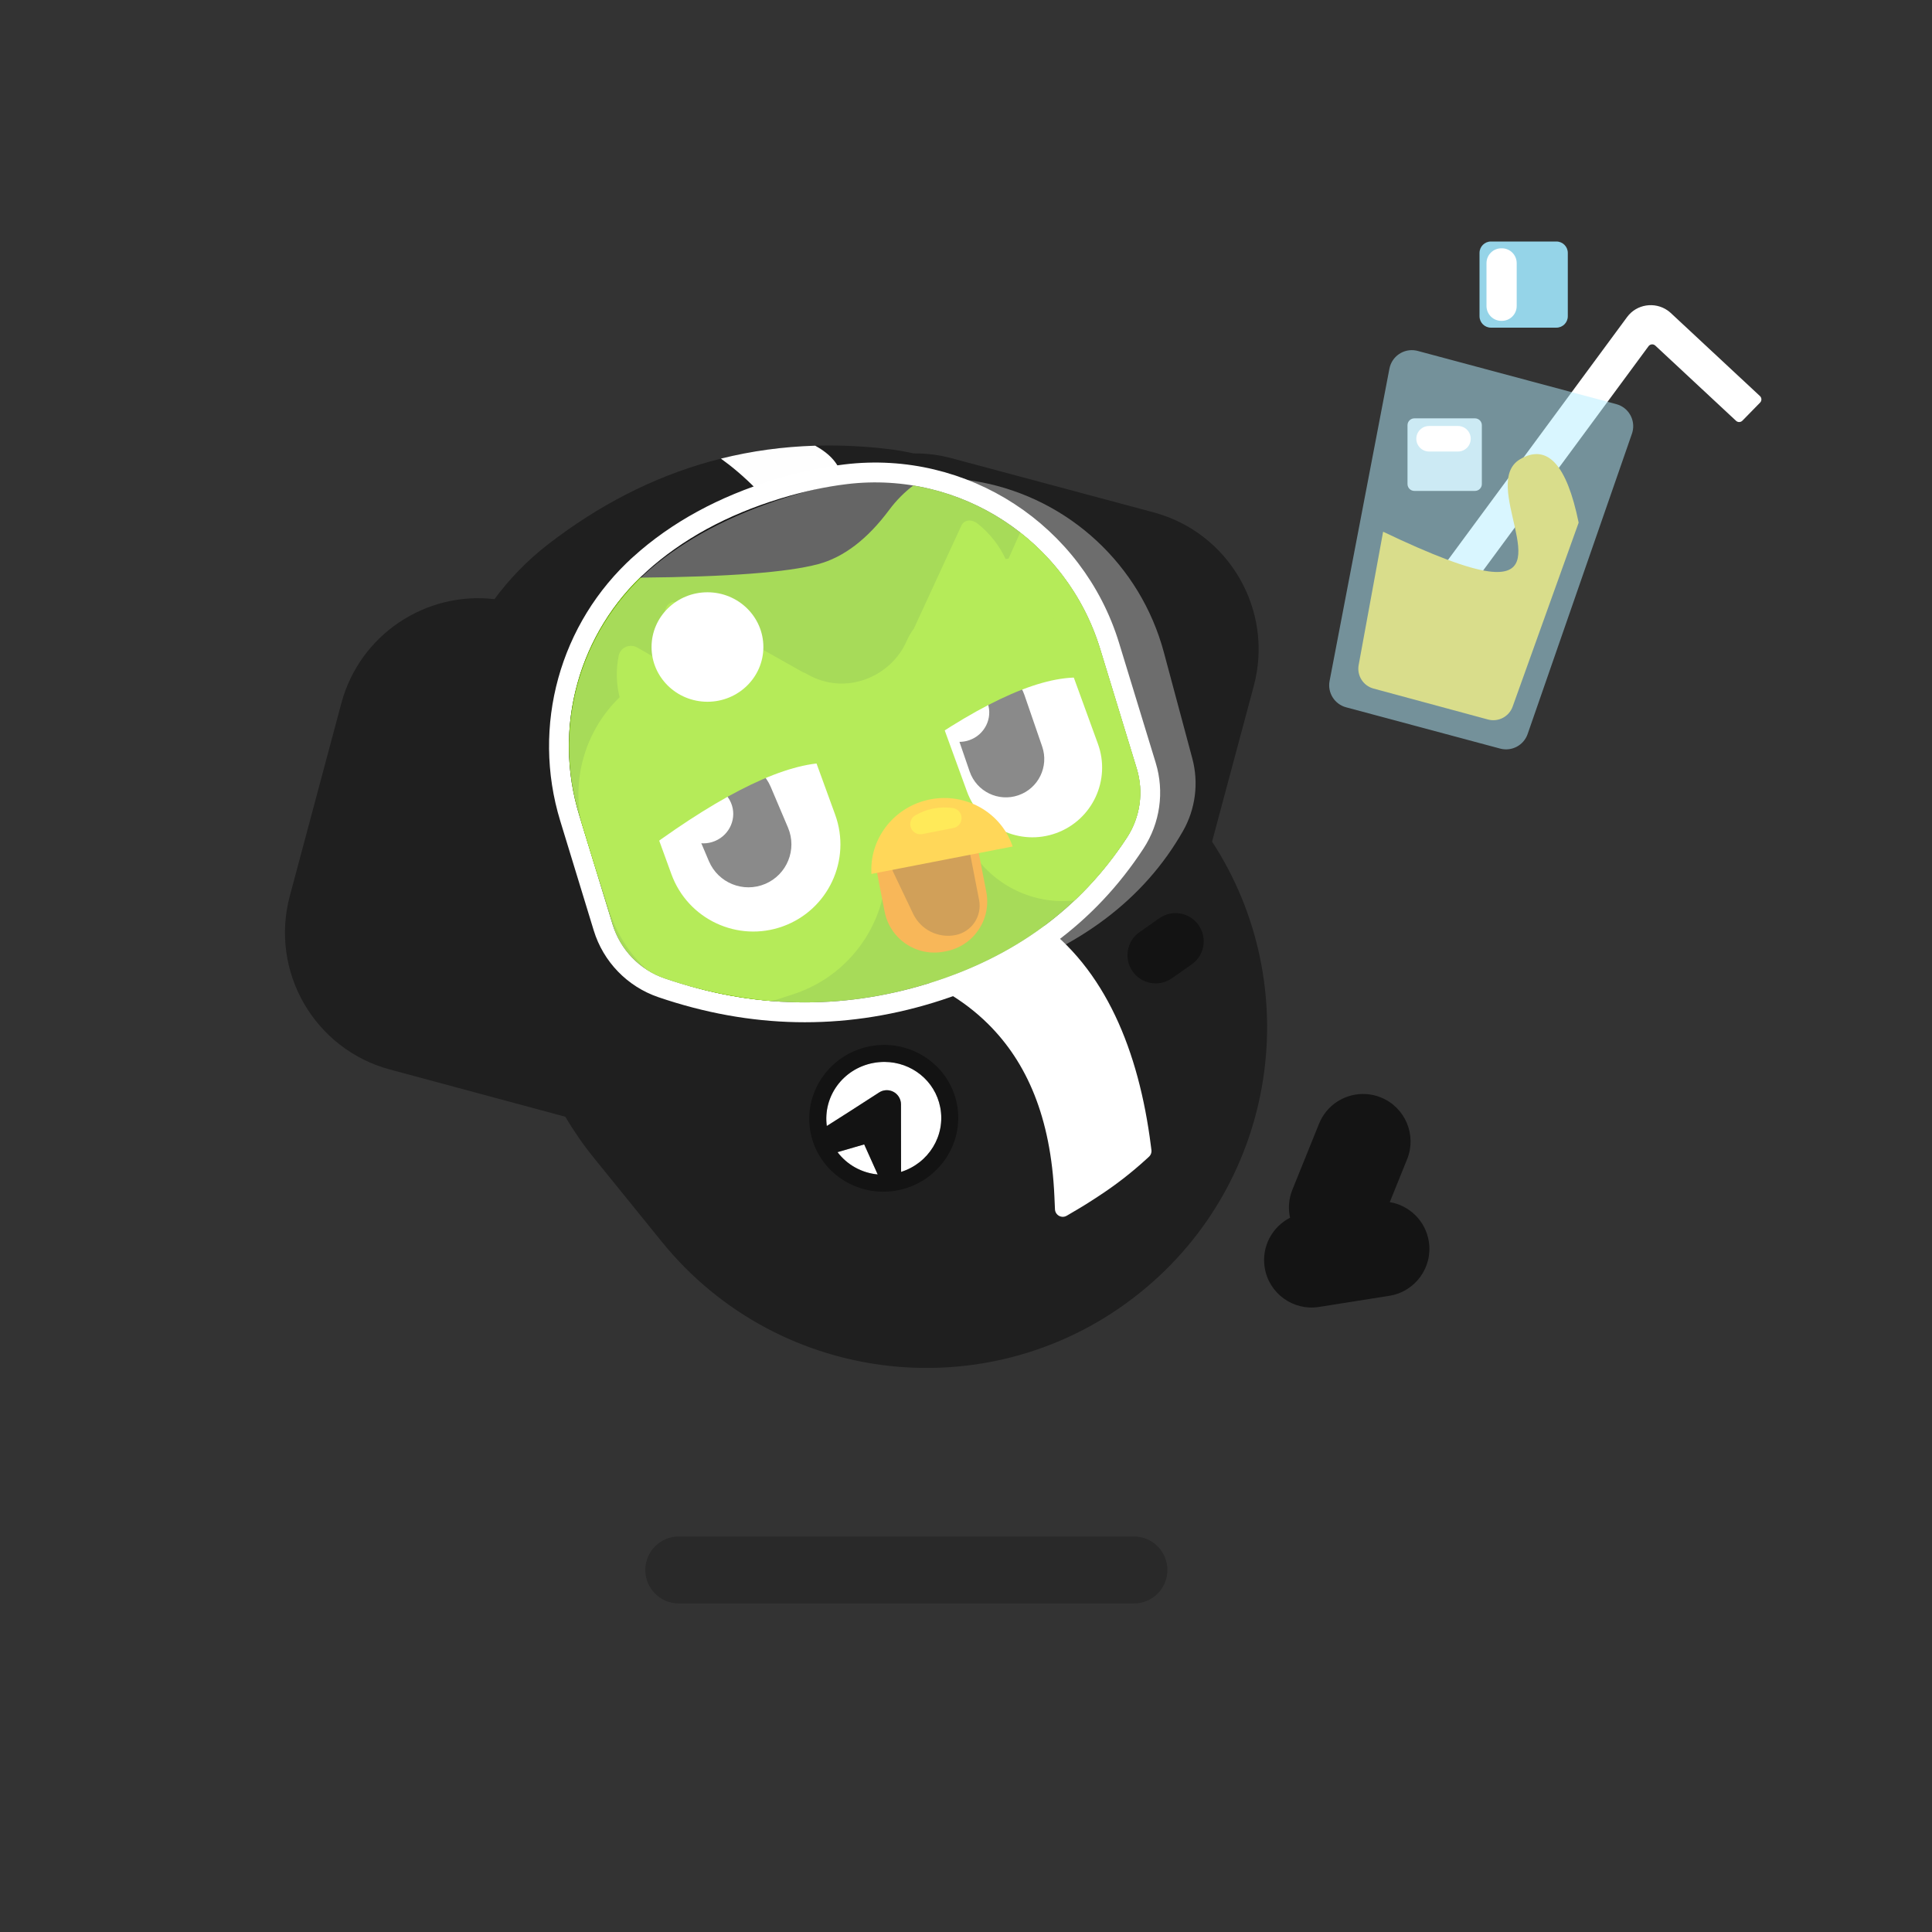 <?xml version="1.0" encoding="UTF-8" standalone="no"?>
<svg
   xmlns:dc="http://purl.org/dc/elements/1.1/"
   xmlns:cc="http://creativecommons.org/ns#"
   xmlns:rdf="http://www.w3.org/1999/02/22-rdf-syntax-ns#"
   xmlns:svg="http://www.w3.org/2000/svg"
   xmlns="http://www.w3.org/2000/svg"
   xmlns:sodipodi="http://sodipodi.sourceforge.net/DTD/sodipodi-0.dtd"
   xmlns:inkscape="http://www.inkscape.org/namespaces/inkscape"
   width="320px"
   height="320px"
   viewBox="0 0 320 320"
   version="1.1"
   id="svg56"
   sodipodi:docname="chill.svg"
   inkscape:version="1.0 (4035a4fb49, 2020-05-01)">
  <rect x="0" y="0" width="320" height="320" fill="#333333" stroke="none"/>
  <defs
     id="defs60" />
  <sodipodi:namedview
     inkscape:document-rotation="0"
     pagecolor="#ffffff"
     bordercolor="#666666"
     borderopacity="1"
     objecttolerance="10"
     gridtolerance="10"
     guidetolerance="10"
     inkscape:pageopacity="0"
     inkscape:pageshadow="2"
     inkscape:window-width="1366"
     inkscape:window-height="745"
     id="namedview58"
     showgrid="false"
     inkscape:snap-page="true"
     inkscape:zoom="2.2627418"
     inkscape:cx="183.21833"
     inkscape:cy="183.33396"
     inkscape:window-x="-8"
     inkscape:window-y="-8"
     inkscape:window-maximized="1"
     inkscape:current-layer="svg56" />
  <title
     id="title2">duo_plus_drink</title>
  <desc
     id="desc4">Created with Sketch.</desc>
  <g
     id="g899">
    <path
       d="M 135.596 73.807 C 129.355 73.946 123.306 74.837 117.449 76.479 C 108.079 79.105 99.199 83.655 90.812 90.127 C 87.391 92.767 84.411 95.845 81.898 99.236 C 70.52 97.913 59.588 105.09 56.535 116.484 L 48.004 148.395 C 44.65 160.913 52.072 173.781 64.588 177.145 L 93.629 184.965 C 95.02 187.312 96.591 189.59 98.359 191.773 L 109.604 205.658 C 129.214 229.875 164.742 233.61 188.959 214 C 211.635 195.637 216.351 163.317 200.758 139.396 L 207.666 113.617 C 211.022 101.092 203.59 88.217 191.064 84.861 L 157.602 75.895 C 155.503 75.332 153.394 75.079 151.322 75.096 C 149.915 74.786 148.488 74.536 147.037 74.365 C 143.154 73.908 139.34 73.723 135.596 73.807 z "
       style="fill-rule:evenodd;stroke:none;fill:#000000;fill-opacity:0.391"
       id="Rectangle-63" />
    <path
       d="m 188.929,191.094 c -2.409,2.198 -5.008,4.207 -7.782,6.008 l -1.023,0.664 c -0.737,0.478 -1.482,0.94 -2.235,1.384 l -1.858,1.095 -0.095,-2.155 c -0.589,-13.401 -4.714,-22.814 -11.353,-29.4 -2.223,-2.205 -4.536,-3.92 -7.215,-5.522 -0.458,-0.274 -0.908,-0.534 -1.455,-0.844 -0.018,-0.01 -0.989,-0.557 -1.232,-0.696 -0.97,-0.556 -1.453,-0.878 -1.802,-1.269 -1.761,-1.971 -1.441,-7.003 0.983,-9.631 3.273,-3.549 9.16,-2.842 17.296,2.864 10.746,7.536 16.214,20.835 18.183,36.381 l 0.085,0.667 z"
       id="Path"
       stroke="#ffffff"
       stroke-width="2.592"
       fill="#ffffff"
       stroke-linecap="square"
       stroke-linejoin="round"
       style="fill-rule:evenodd" />
    <path
       d="M 135.021 73.822 C 129.675 73.982 124.469 74.695 119.406 75.961 C 121.239 77.275 123.195 78.915 125.191 80.941 C 125.493 81.248 125.778 81.569 126.057 81.896 C 126.949 81.586 127.845 81.28 128.768 80.998 C 132.419 79.882 135.954 79.108 139.385 78.652 C 138.89 76.935 137.67 75.275 135.021 73.822 z "
       style="fill-rule:evenodd;stroke:none;fill:#ffffff;fill-opacity:0.996"
       id="path12" />
    <path
       d=""
       id="Path-35"
       stroke="#979797"
       stroke-width="0.671"
       style="fill:none;fill-rule:evenodd" />
    <path
       d="M 225.646 181.195 C 222.582 181.245 219.699 183.095 218.479 186.115 L 214.059 197.055 C 213.44 198.586 213.339 200.196 213.672 201.695 C 210.715 203.199 208.922 206.48 209.469 209.934 C 210.148 214.223 214.177 217.15 218.467 216.471 L 230.119 214.625 C 234.409 213.946 237.336 209.917 236.656 205.627 C 236.114 202.202 233.434 199.653 230.193 199.107 L 233.062 192.008 C 234.69 187.981 232.744 183.397 228.717 181.77 C 227.71 181.363 226.668 181.179 225.646 181.195 z "
       style="fill-rule:evenodd;stroke:none;fill:#000000;fill-opacity:0.605"
       id="Rectangle-4-Copy-44" />
    <path
       d="m 106.001,93.424 c 6.119,-5.518 13.713,-9.658 22.766,-12.426 3.908,-1.195 7.689,-2.012 11.344,-2.45 19.528,-2.341 37.929,9.645 43.679,28.454 l 6.059,19.818 c 1.324,4.33 0.657,9.024 -1.821,12.814 -7.897,12.078 -19.23,20.379 -33.938,24.876 -14.724,4.501 -29.58,4.198 -44.518,-0.904 -4.636,-1.583 -8.229,-5.296 -9.661,-9.98 l -5.552,-18.16 c -4.612,-15.085 -0.073,-31.477 11.642,-42.041 z"
       id="Mask-Copy-11"
       stroke="#ffffff"
       stroke-width="3.287"
       fill="#235390"
       style="fill-rule:evenodd;fill:#000000;fill-opacity:0.399" />
    <path
       d="m 151.269,80.413 c 14.317,2.352 26.529,12.609 30.95,27.069 l 6.059,19.818 c 1.181,3.864 0.586,8.052 -1.625,11.434 -7.682,11.75 -18.697,19.817 -33.043,24.203 -14.391,4.4 -28.893,4.104 -43.506,-0.888 -4.136,-1.413 -7.343,-4.725 -8.621,-8.905 L 95.931,134.984 c -4.278,-13.992 -0.351,-29.156 10.07,-39.308 14.587,-0.128 24.426,-0.874 29.515,-2.238 4.232,-1.134 8.159,-4.135 11.78,-9.004 1.159,-1.559 2.501,-2.902 3.973,-4.022 z"
       id="path19"
       fill="#78c800"
       style="fill-rule:evenodd;stroke:none" />
    <path
       d="m 168.978,88.192 c 6.113,4.784 10.833,11.414 13.241,19.29 l 6.059,19.818 c 1.181,3.864 0.586,8.052 -1.625,11.434 -2.531,3.87 -5.423,7.341 -8.677,10.413 -8.191,0.902 -16.169,-3.985 -18.884,-12.089 l -12.391,4.026 c 1.088,10.283 -5.108,20.277 -15.336,23.6 l -2.197,0.714 c -0.463,0.15 -0.927,0.285 -1.393,0.404 -5.872,-0.483 -11.763,-1.734 -17.671,-3.752 -1.05,-0.359 -2.04,-0.84 -2.954,-1.426 -2.76,-2.523 -4.924,-5.774 -6.162,-9.584 l -2.514,-7.736 -2.195,-7.178 c -1.604,-7.662 0.96,-15.419 6.349,-20.637 -0.555,-2.228 -0.627,-4.574 -0.151,-6.883 0.285,-1.383 1.858,-2.062 3.107,-1.341 l 5.416,3.124 0.019,-0.006 c -1.187,-2.865 -1.539,-6.041 -0.899,-9.149 0.285,-1.383 1.49,-1.946 2.738,-1.226 l 20.158,11.349 c 0.194,0.059 0.406,0.156 0.637,0.289 6.479,3.751 13.96,0.347 16.491,-5.416 0.399,-0.882 0.802,-1.577 1.209,-2.084 l 7.859,-17.038 c 0.476,-1.067 1.718,-1.19 2.789,-0.319 2.036,1.657 3.578,3.661 4.552,5.804 0.164,-0.025 0.329,-0.047 0.493,-0.067 z"
       id="path21"
       fill="#8ee000"
       style="fill-rule:evenodd;stroke:none" />
    <path
       d="m 132.731,126.186 0.995,2.889 c 1.648,4.786 -1.094,10.07 -6.125,11.802 -5.031,1.732 -10.445,-0.744 -12.093,-5.53 l -0.995,-2.889 z"
       id="Rectangle-64"
       stroke="#68ad00"
       stroke-width="4.472"
       stroke-linecap="round"
       stroke-linejoin="round"
       style="fill:none;fill-rule:evenodd" />
    <path
       d="m 173.232,113.035 1.447,4.202 c 1.398,4.061 -0.827,8.509 -4.969,9.936 -4.143,1.426 -8.635,-0.709 -10.033,-4.77 l -1.447,-4.202 z"
       id="Rectangle-3"
       stroke="#68ad00"
       stroke-width="4.472"
       stroke-linecap="round"
       stroke-linejoin="round"
       style="fill:none;fill-rule:evenodd" />
    <path
       d="m 151.819,134.265 0.364,-0.071 c 4.551,-0.885 8.957,2.087 9.841,6.638 l 1.337,6.878 c 0.885,4.551 -2.087,8.957 -6.638,9.841 l -0.364,0.071 c -4.551,0.885 -8.957,-2.087 -9.841,-6.638 l -1.337,-6.878 c -0.885,-4.551 2.087,-8.957 6.638,-9.841 z"
       id="Rectangle-2-Copy-2"
       fill="#f49000"
       style="fill-rule:evenodd;stroke:none" />
    <path
       d="m 152.019,136.127 c 4.062,-0.79 7.996,1.863 8.786,5.926 l 1.363,7.011 c 0.523,2.689 -1.233,5.292 -3.922,5.815 -2.866,0.557 -5.746,-0.895 -7.003,-3.53 l -3.353,-7.028 c -1.38,-2.892 -0.153,-6.355 2.739,-7.735 0.442,-0.211 0.91,-0.365 1.391,-0.459 z"
       id="Rectangle-2-Copy-3"
       fill="#b86d00"
       style="fill-rule:evenodd;stroke:none" />
    <path
       d="m 116.756,117.85 c 7.488,-2.726 15.768,1.135 18.494,8.624 l 3.076,8.452 c 2.726,7.488 -1.135,15.768 -8.624,18.494 -7.488,2.726 -15.768,-1.135 -18.494,-8.624 l -3.076,-8.452 c -2.726,-7.488 1.135,-15.768 8.624,-18.494 z"
       id="Rectangle-130"
       fill="#ffffff"
       style="fill-rule:evenodd;stroke:none" />
    <path
       d="m 118.319,126.549 c 3.617,-1.535 7.794,0.152 9.33,3.769 l 2.866,6.753 c 1.535,3.617 -0.152,7.794 -3.769,9.33 -3.617,1.535 -7.794,-0.152 -9.33,-3.769 l -2.866,-6.753 c -1.535,-3.617 0.152,-7.794 3.769,-9.33 z"
       id="Rectangle-130-Copy-40"
       fill="#4b4b4b"
       style="fill-rule:evenodd;stroke:none" />
    <ellipse
       id="Oval-10-Copy-4"
       fill="#ffffff"
       transform="rotate(-23)"
       cx="54.606"
       cy="169.703"
       rx="4.89"
       ry="4.795"
       style="fill-rule:evenodd;stroke:none" />
    <path
       d="m 162.144,102.805 c 5.99,-2.18 12.613,0.908 14.793,6.898 l 4.91,13.49 c 2.18,5.99 -0.908,12.613 -6.898,14.793 -5.99,2.18 -12.613,-0.908 -14.793,-6.898 l -4.91,-13.49 c -2.18,-5.99 0.908,-12.613 6.898,-14.793 z"
       id="path30"
       fill="#ffffff"
       style="fill-rule:evenodd;stroke:none" />
    <path
       d="m 158.916,122.875 c 0.535,-4.3e-4 1.08,-0.088 1.616,-0.273 2.553,-0.879 3.924,-3.622 3.062,-6.126 -0.727,-2.112 -2.811,-3.38 -4.978,-3.197 0.733,-0.959 1.748,-1.721 2.975,-2.143 3.317,-1.142 6.932,0.621 8.074,3.938 l 2.952,8.574 c 1.142,3.317 -0.621,6.932 -3.938,8.074 -3.317,1.142 -6.932,-0.621 -8.074,-3.938 z"
       id="path32"
       fill="#4b4b4b"
       style="fill-rule:evenodd;stroke:none" />
    <path
       d="m 144.324,144.357 c -0.161,-5.735 3.948,-10.828 9.749,-11.955 5.801,-1.128 11.519,2.054 13.518,7.433 l 0.137,0.369 -23.393,4.547 z"
       id="Combined-Shape-Copy"
       fill="#ffc200"
       fill-rule="nonzero"
       style="stroke:none" />
    <path
       d="m 152.442,136.501 c 1.602,-0.918 3.317,-1.252 5.147,-1 z"
       id="Path-37-Copy"
       stroke="#ffde00"
       stroke-width="3.357"
       stroke-linecap="round"
       stroke-linejoin="round"
       style="fill:none;fill-rule:evenodd" />
    <path
       d="m 188.741,154.391 3.288,-2.303 c 2.111,-1.478 5.02,-0.965 6.498,1.146 1.478,2.111 0.965,5.02 -1.146,6.498 l -3.288,2.303 c -2.111,1.478 -5.02,0.965 -6.498,-1.146 -1.478,-2.111 -0.965,-5.02 1.146,-6.498 z"
       id="Rectangle-Copy"
       fill="#235390"
       style="fill-rule:evenodd;stroke:none;fill:#000000;fill-opacity:0.399" />
    <path
       d="M 146.527 175.887 C 145.892 175.884 145.245 175.942 144.596 176.068 C 139.584 177.042 136.293 181.638 136.943 186.502 C 139.086 185.149 141.774 183.431 145.617 180.943 C 146.709 180.244 148.162 180.562 148.861 181.654 C 149.103 182.032 149.232 182.472 149.232 182.92 C 149.237 187.68 149.241 191.318 149.244 194.107 C 153.813 192.668 156.648 188.106 155.734 183.408 C 154.874 178.98 150.972 175.909 146.527 175.887 z M 143.139 189.549 L 138.719 190.834 C 140.289 192.91 142.696 194.274 145.375 194.525 L 143.139 189.549 z "
       style="color:#000000;font-style:normal;font-variant:normal;font-weight:normal;font-stretch:normal;font-size:medium;line-height:normal;font-family:sans-serif;font-variant-ligatures:normal;font-variant-position:normal;font-variant-caps:normal;font-variant-numeric:normal;font-variant-alternates:normal;font-variant-east-asian:normal;font-feature-settings:normal;font-variation-settings:normal;text-indent:0;text-align:start;text-decoration:none;text-decoration-line:none;text-decoration-style:solid;text-decoration-color:#000000;letter-spacing:normal;word-spacing:normal;text-transform:none;writing-mode:lr-tb;direction:ltr;text-orientation:mixed;dominant-baseline:auto;baseline-shift:baseline;text-anchor:start;white-space:normal;shape-padding:0;shape-margin:0;inline-size:0;clip-rule:nonzero;display:inline;overflow:visible;visibility:visible;isolation:auto;mix-blend-mode:normal;color-interpolation:sRGB;color-interpolation-filters:linearRGB;solid-color:#000000;solid-opacity:1;vector-effect:none;fill:#ffffff;fill-opacity:1;fill-rule:evenodd;stroke:none;stroke-width:2.817;stroke-linecap:butt;stroke-linejoin:miter;stroke-miterlimit:4;stroke-dasharray:none;stroke-dashoffset:0;stroke-opacity:1;color-rendering:auto;image-rendering:auto;shape-rendering:auto;text-rendering:auto;enable-background:accumulate;stop-color:#000000"
       id="path939" />
    <path
       d="M 146.539 173.07 C 145.721 173.064 144.892 173.141 144.059 173.303 C 137.393 174.598 132.974 181 134.254 187.584 C 135.534 194.168 142.028 198.448 148.693 197.152 C 155.359 195.857 159.778 189.455 158.498 182.871 C 157.378 177.11 152.265 173.112 146.539 173.07 z M 146.527 175.887 C 150.972 175.909 154.874 178.98 155.734 183.408 C 156.648 188.106 153.813 192.668 149.244 194.107 C 149.241 191.318 149.237 187.68 149.232 182.92 C 149.232 182.472 149.103 182.032 148.861 181.654 C 148.162 180.562 146.709 180.244 145.617 180.943 C 141.774 183.431 139.086 185.149 136.943 186.502 C 136.293 181.638 139.584 177.042 144.596 176.068 C 145.245 175.942 145.892 175.884 146.527 175.887 z M 143.139 189.549 L 145.375 194.525 C 142.696 194.274 140.289 192.91 138.719 190.834 L 143.139 189.549 z "
       style="color:#000000;font-style:normal;font-variant:normal;font-weight:normal;font-stretch:normal;font-size:medium;line-height:normal;font-family:sans-serif;font-variant-ligatures:normal;font-variant-position:normal;font-variant-caps:normal;font-variant-numeric:normal;font-variant-alternates:normal;font-variant-east-asian:normal;font-feature-settings:normal;font-variation-settings:normal;text-indent:0;text-align:start;text-decoration:none;text-decoration-line:none;text-decoration-style:solid;text-decoration-color:#000000;letter-spacing:normal;word-spacing:normal;text-transform:none;writing-mode:lr-tb;direction:ltr;text-orientation:mixed;dominant-baseline:auto;baseline-shift:baseline;text-anchor:start;white-space:normal;shape-padding:0;shape-margin:0;inline-size:0;clip-rule:nonzero;display:inline;overflow:visible;visibility:visible;isolation:auto;mix-blend-mode:normal;color-interpolation:sRGB;color-interpolation-filters:linearRGB;solid-color:#000000;solid-opacity:1;vector-effect:none;fill:#000000;fill-opacity:0.395;fill-rule:evenodd;stroke:none;stroke-width:2.817;stroke-linecap:butt;stroke-linejoin:miter;stroke-miterlimit:4;stroke-dasharray:none;stroke-dashoffset:0;stroke-opacity:1;color-rendering:auto;image-rendering:auto;shape-rendering:auto;text-rendering:auto;enable-background:accumulate;stop-color:#000000"
       id="path941" />
    <path
       d="m 107.143,140.707 c 13.04,-9.58 23.077,-14.37 30.111,-14.37 7.034,0 2.488,-4.034 -13.638,-12.102 l -16.474,7.815 -3.345,13.868 z"
       id="Path-10"
       fill="#8ee000"
       style="fill-rule:evenodd;stroke:none" />
    <path
       d="m 148.32,126.588 c 13.04,-9.58 23.077,-14.37 30.111,-14.37 6.029,0 3.551,-5.963 -7.433,-11.89 -1.221,-0.659 -3.289,-0.729 -6.204,-0.212 l -12.356,7.815 -7.462,13.868 z"
       id="Path-10-Copy"
       fill="#8ee000"
       style="fill-rule:evenodd;stroke:none" />
    <path
       d="m 112.433,254.49 h 75.378 c 3.063,0 5.547,2.483 5.547,5.547 0,3.063 -2.483,5.547 -5.547,5.547 h -75.378 c -3.063,0 -5.547,-2.483 -5.547,-5.547 0,-3.063 2.483,-5.547 5.547,-5.547 z"
       id="Rectangle-11"
       fill="#169fe3"
       style="fill-rule:evenodd;stroke:none;fill:#000000;fill-opacity:0.206" />
    <path
       d="m 108.818,93.337 c 6.008,-4.834 13.605,-8.625 22.793,-11.374 10.819,-3.237 21.063,-3.945 30.733,-2.123 v 0 c 14.722,2.774 26.551,13.741 30.43,28.211 l 4.709,17.568 c 1.088,4.06 0.531,8.385 -1.549,12.037 -6.423,11.274 -17.083,19.331 -31.981,24.171 -17.733,5.762 -35.597,5.919 -53.593,0.473 v 0 c -4.203,-1.272 -7.493,-4.558 -8.771,-8.759 l -5.626,-18.497 c -4.63,-15.223 0.459,-31.732 12.856,-41.707 z"
       id="path44"
       fill="#98ddff"
       opacity="0.493"
       style="fill-rule:evenodd;stroke:none;fill:#ffffff;fill-opacity:0.351;opacity:1" />
    <ellipse
       id="Oval-Copy-2"
       fill="#ffffff"
       cx="117.178"
       cy="107.166"
       rx="9.261"
       ry="9.066"
       style="fill-rule:evenodd;stroke:none" />
    <path
       d="m 232.007,112.999 -4.685,-3.291 42.188,-57.211 c 1.552,-2.104 4.557,-2.582 6.714,-1.068 0.18,0.126 0.351,0.265 0.511,0.414 l 14.768,13.757 c 0.306,0.285 0.322,0.763 0.038,1.068 -0.004,0.004 -0.008,0.009 -0.013,0.013 l -2.928,2.994 c -0.287,0.293 -0.756,0.304 -1.056,0.025 L 274.17,57.241 c -0.305,-0.285 -0.784,-0.268 -1.068,0.038 -0.02,0.021 -0.038,0.043 -0.055,0.067 z"
       id="Path-13"
       fill="#ffffff"
       fill-rule="nonzero"
       style="stroke:none" />
    <path
       d="m 229.088,88.07 c 8.199,3.922 14.035,6.113 17.508,6.572 11.351,1.502 -1.539,-14.646 5.195,-18.59 4.489,-2.629 7.717,0.876 9.683,10.515 l -10.932,30.469 c -0.599,1.669 -2.378,2.598 -4.09,2.135 l -18.957,-5.124 c -1.709,-0.462 -2.778,-2.157 -2.458,-3.898 z"
       id="Path-14"
       fill="#ffe894"
       style="fill-rule:evenodd;stroke:none;fill:#ffcd15;fill-opacity:1" />
    <path
       d="m 234.824,58.125 32.886,8.812 c 2.017,0.54 3.213,2.613 2.673,4.63 -0.024,0.088 -0.05,0.176 -0.081,0.262 l -17.279,49.75 c -0.65,1.872 -2.635,2.924 -4.549,2.411 l -25.518,-6.838 c -1.914,-0.513 -3.107,-2.417 -2.734,-4.363 l 9.911,-51.725 c 0.393,-2.05 2.373,-3.394 4.424,-3.001 0.09,0.017 0.179,0.038 0.267,0.061 z"
       id="Rectangle-65"
       fill="#a7e2ff"
       style="fill-rule:evenodd;stroke:none;fill:#b5eeff;fill-opacity:0.504" />
    <path
       d="m 234.262,69.293 h 10.045 c 0.626,0 1.134,0.508 1.134,1.134 v 9.749 c 0,0.626 -0.508,1.134 -1.134,1.134 h -10.045 c -0.626,0 -1.134,-0.508 -1.134,-1.134 v -9.749 c 0,-0.626 0.508,-1.134 1.134,-1.134 z"
       id="Rectangle-6"
       fill="#ffffff"
       opacity="0.621"
       style="fill-rule:evenodd;stroke:none;fill:#d0eff8;fill-opacity:0.949;opacity:1" />
    <path
       d="m 257.788,40 h -10.842 c -1.044,0 -1.89,0.846 -1.89,1.89 v 10.491 c 0,1.044 0.846,1.89 1.89,1.89 h 10.842 c 1.044,0 1.89,-0.846 1.89,-1.89 V 41.89 c 0,-1.044 -0.846,-1.89 -1.89,-1.89 z"
       id="Rectangle-6-Copy-2"
       fill="#b7e7ff"
       opacity="0.993"
       style="fill-rule:evenodd;stroke:none;fill:#9adcf1;fill-opacity:0.948;opacity:1" />
    <path
       d="m 248.756,41.127 h -0.088 c -1.357,0 -2.457,1.1 -2.457,2.457 v 7.103 c 0,1.357 1.1,2.457 2.457,2.457 h 0.088 c 1.357,0 2.457,-1.1 2.457,-2.457 v -7.103 c 0,-1.357 -1.1,-2.457 -2.457,-2.457 z"
       id="path52"
       fill="#ffffff"
       opacity="0.993"
       style="fill-rule:evenodd;stroke:none" />
    <path
       d="m 243.599,72.672 v 0 c 0,-1.169 -0.948,-2.116 -2.116,-2.116 h -4.78 c -1.169,0 -2.116,0.948 -2.116,2.116 v 0 c 0,1.169 0.948,2.116 2.116,2.116 h 4.78 c 1.169,0 2.116,-0.948 2.116,-2.116 z"
       id="Rectangle-6-Copy-3"
       fill="#ffffff"
       opacity="0.993"
       style="fill-rule:evenodd;stroke:none" />
  </g>
</svg>
